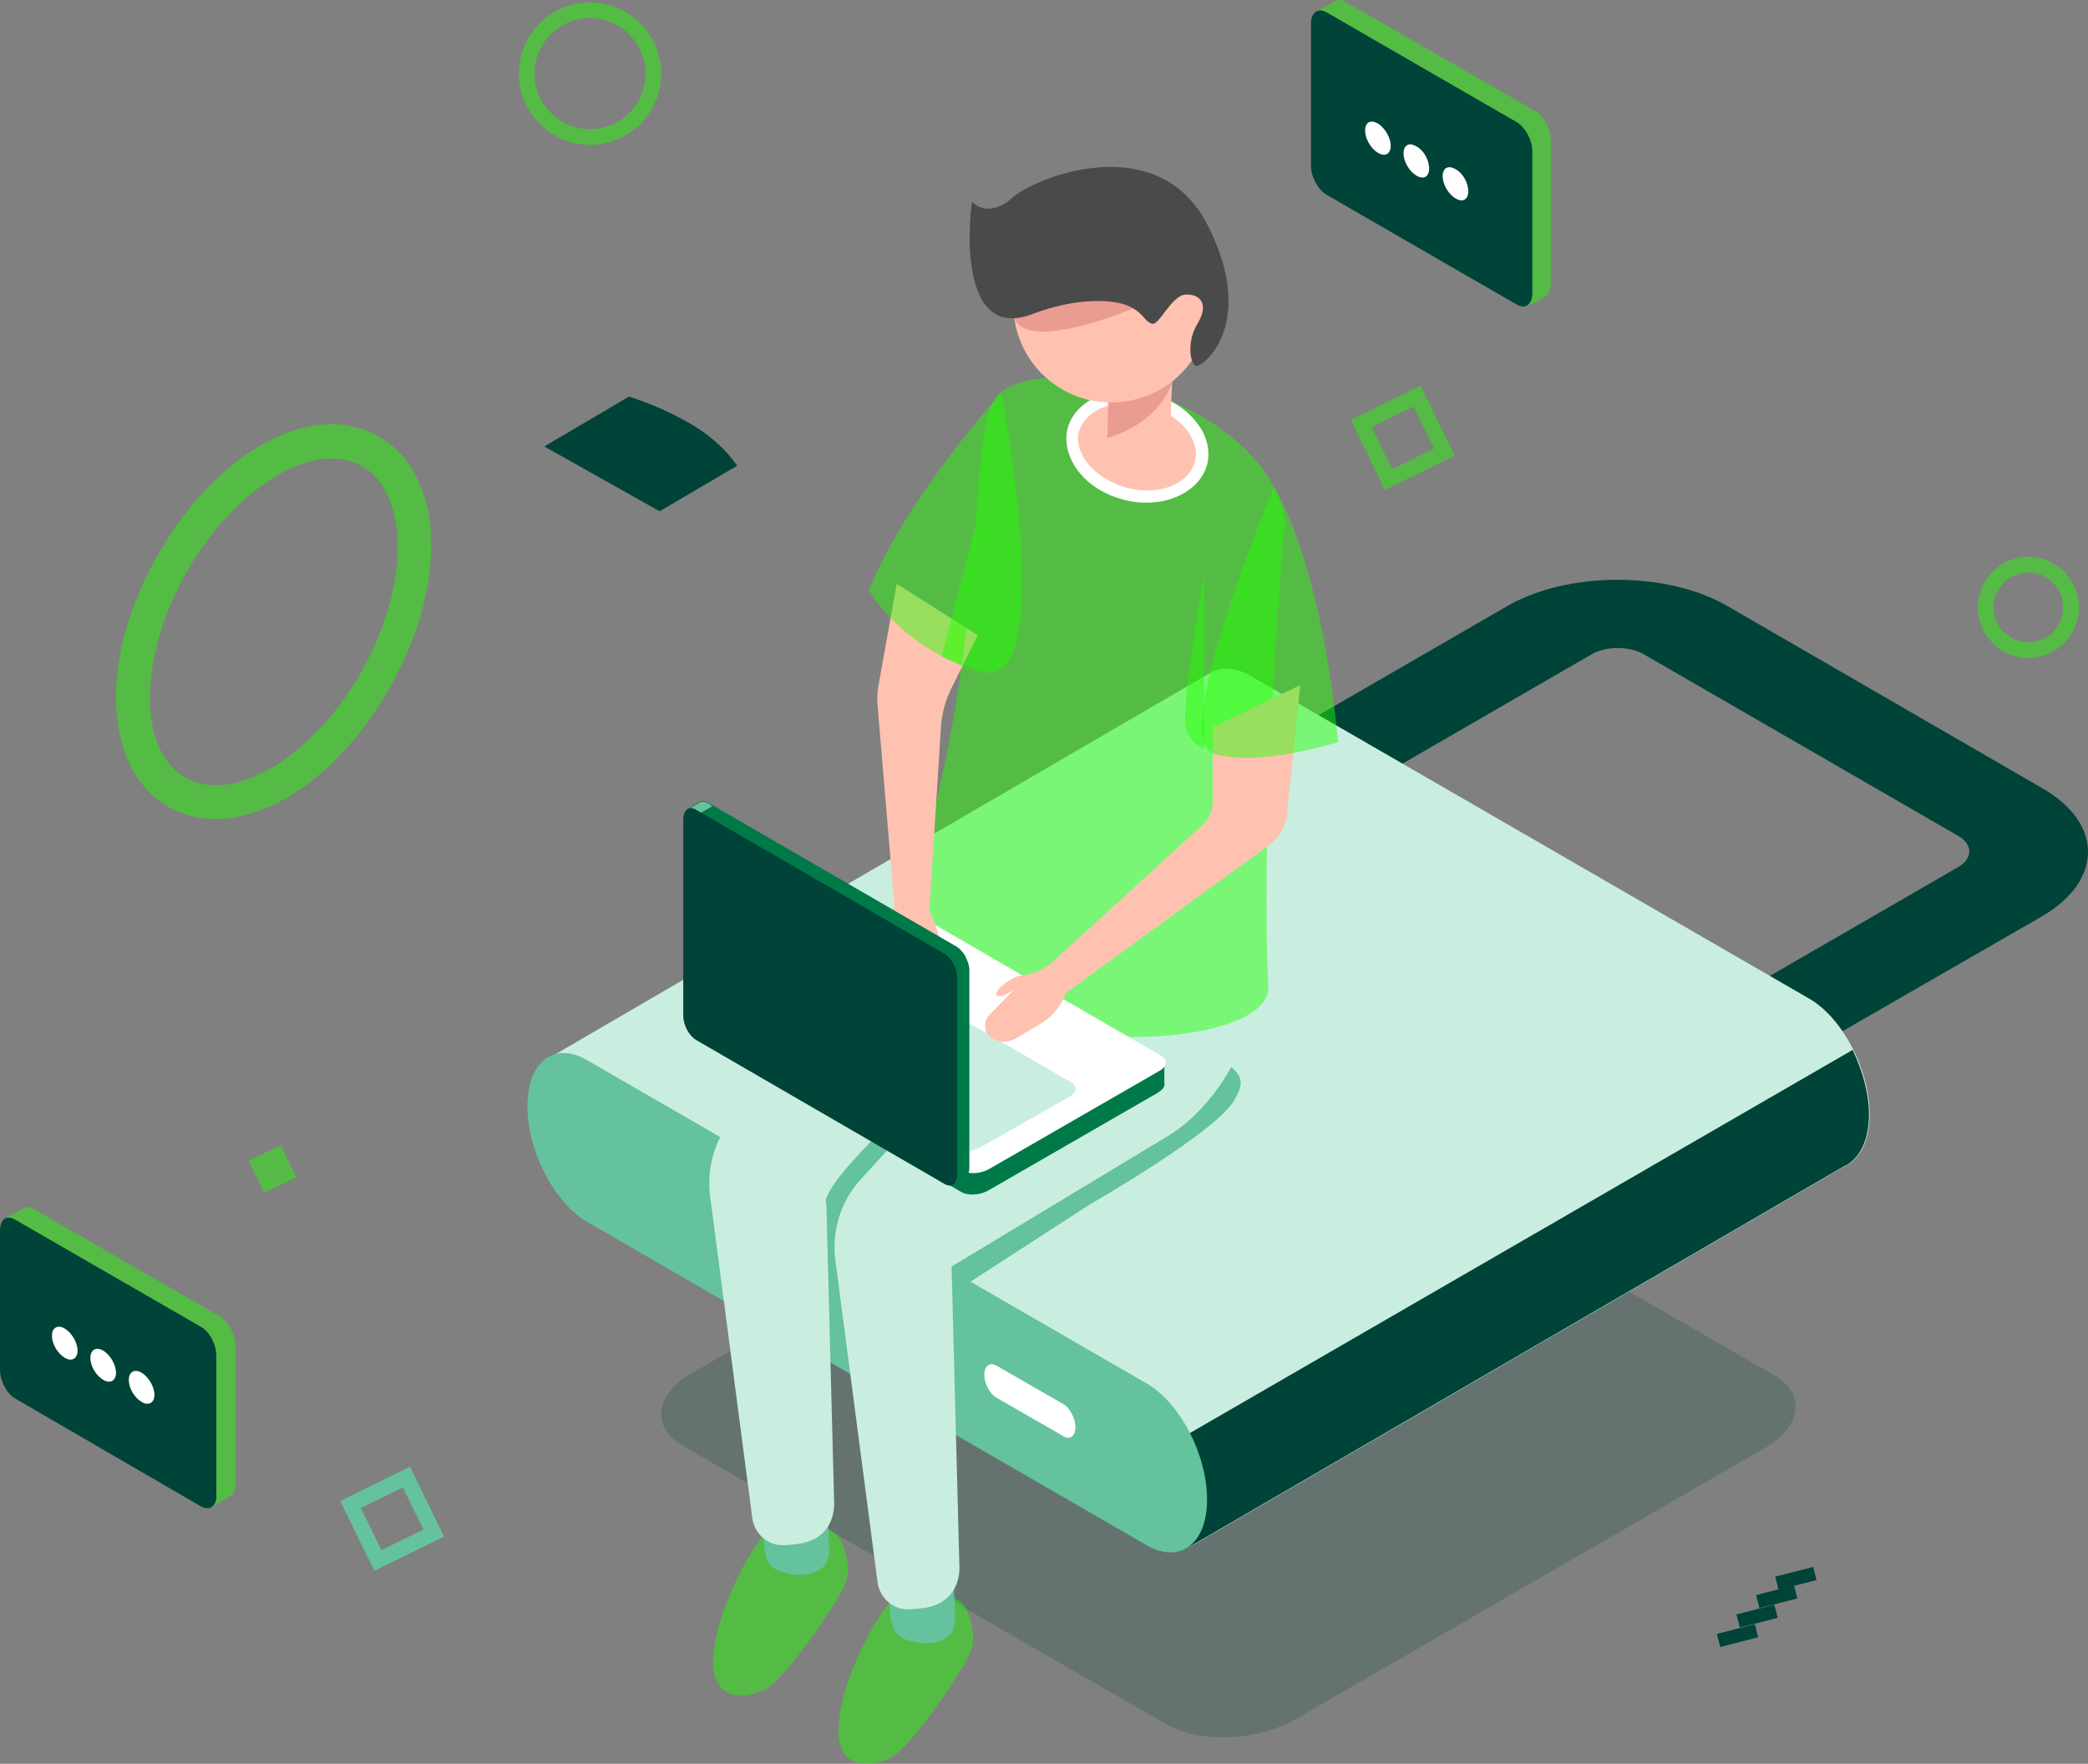<svg width="1964" height="1659" viewBox="0 0 1964 1659" fill="none" xmlns="http://www.w3.org/2000/svg">
<rect x="0" y="0" width="1964" height="1659" fill="#808080" stroke="none"/>
<g clip-path="url(#clip0_401_82)">
<path d="M1708.64 1486.17L1705.48 1473.83L1669.81 1482.98L1672.97 1495.32L1708.64 1486.17Z" fill="#004338"/>
<path d="M1690.63 1503.48L1687.47 1491.15L1651.8 1500.3L1654.96 1512.63L1690.63 1503.48Z" fill="#004338"/>
<path d="M1672.15 1521.68L1668.99 1509.34L1633.32 1518.49L1636.48 1530.83L1672.15 1521.68Z" fill="#004338"/>
<path d="M1653.78 1540L1650.62 1527.66L1614.96 1536.81L1618.11 1549.15L1653.78 1540Z" fill="#004338"/>
<path d="M1097.9 1622.26L642.673 1360.2C611.878 1342.77 615.893 1311.27 651.373 1291.16L1093.21 1035.8C1128.69 1015.02 1182.25 1013.01 1213.04 1031.11L1668.27 1293.18C1699.07 1310.6 1695.05 1342.1 1659.57 1362.21L1217.73 1617.57C1182.25 1637.68 1128.69 1639.69 1097.9 1622.26Z" fill="#004338" fill-opacity="0.21"/>
<path d="M1631.45 1028.43L1552.46 982.848L1842.33 815.285C1855.72 807.243 1855.72 794.51 1842.33 786.468L1546.43 615.553C1533.04 607.511 1510.28 607.511 1496.89 615.553L1207.02 783.116L1128.02 737.538L1417.89 569.976C1474.8 537.135 1567.85 537.135 1624.76 569.976L1921.32 741.562C1978.23 774.402 1978.23 828.022 1921.32 861.534L1631.45 1028.43Z" fill="#004338"/>
<path d="M1758.65 1048.53C1758.65 1006.31 1733.21 957.379 1701.74 939.284L1176.22 635.661C1162.17 627.619 1149.45 626.947 1139.41 632.309L512.129 997.594L1118.65 1455.37L1736.56 1096.12C1738.56 1095.45 1740.57 1094.11 1741.91 1092.77C1751.95 1084.73 1758.65 1069.31 1758.65 1048.53Z" fill="#C9EEE0"/>
<path d="M1117.98 1455.37L1735.89 1096.12C1737.9 1095.45 1739.9 1094.11 1741.24 1092.77C1751.29 1084.73 1757.98 1069.31 1757.98 1048.53C1757.98 1028.43 1751.95 1006.98 1742.58 987.539L1037.65 1395.05L1117.98 1455.37Z" fill="#004338"/>
<path d="M1078.48 1453.36L552.966 1149.74C521.504 1131.65 496.062 1082.72 496.062 1040.49C496.062 998.265 521.504 978.829 552.966 997.594L1078.48 1301.22C1109.95 1319.31 1135.39 1368.24 1135.39 1410.47C1135.39 1452.02 1109.95 1471.46 1078.48 1453.36Z" fill="#64C29C"/>
<path d="M1000.16 1350.81L937.228 1314.62C931.204 1311.27 925.848 1301.22 925.848 1293.18C925.848 1284.46 931.204 1281.11 937.228 1284.46L1000.16 1320.65C1006.18 1324.01 1011.54 1334.06 1011.54 1342.1C1011.54 1350.81 1006.18 1354.84 1000.16 1350.81Z" fill="white"/>
<path d="M693.423 438.014C682.039 421.928 665.972 407.183 643.211 395.118C627.816 386.405 609.74 379.032 591.665 373L512 419.917L620.45 480.91L693.423 438.014Z" fill="#004338"/>
<path d="M202.729 770.424C186.662 770.424 171.934 766.405 158.545 759.03C127.081 740.935 109.675 704.739 109.006 657.152C108.336 570.692 168.587 464.124 243.566 419.886C284.402 395.757 324.569 392.406 356.035 410.503C369.421 417.875 380.802 429.269 388.835 443.344C399.549 462.11 405.573 484.899 405.573 512.378C406.244 598.842 345.993 705.41 271.013 749.645C247.582 763.053 224.151 770.424 202.729 770.424ZM311.85 431.28C295.783 431.28 278.377 436.642 259.632 448.036C193.357 486.912 140.47 580.744 141.139 657.152C141.139 692.677 153.19 719.485 174.612 731.551C196.034 743.616 224.821 740.264 255.616 722.166C321.891 683.293 374.778 589.457 374.107 513.049C374.107 492.274 369.421 473.505 361.388 460.101C356.035 450.047 349.34 443.344 340.636 438.653C331.933 433.291 322.561 431.28 311.85 431.28Z" fill="#24FF00" fill-opacity="0.47"/>
<path d="M1024.93 1132.98L913.131 1205.37L858.908 1196.66L992.129 1132.31L1024.93 1132.98Z" fill="#64C29C"/>
<path d="M889.704 1498.27C889.704 1498.27 857.571 1482.18 837.486 1506.31C817.405 1530.44 789.287 1588.08 788.62 1626.29C787.949 1665.16 819.414 1662.48 838.157 1653.1C856.904 1643.71 911.127 1564.63 914.474 1549.21C917.822 1533.79 910.46 1512.34 905.103 1508.32C900.417 1504.3 889.704 1498.27 889.704 1498.27Z" fill="#24FF00" fill-opacity="0.47"/>
<path d="M897.066 1490.23L898.405 1523.74C898.405 1531.11 895.057 1537.81 889.033 1541.17C883.676 1544.52 874.976 1546.53 864.263 1545.19C840.163 1541.17 837.487 1534.46 836.145 1500.95C834.139 1467.43 897.066 1490.23 897.066 1490.23Z" fill="#64C29C"/>
<path d="M771.881 1433.93C771.881 1433.93 739.745 1417.84 719.664 1441.97C699.579 1466.1 671.461 1523.74 670.794 1561.94C670.123 1600.82 701.588 1598.14 720.331 1588.75C739.078 1579.37 793.301 1500.28 796.648 1484.87C799.996 1469.45 792.633 1448 787.277 1443.98C782.591 1439.96 771.881 1433.93 771.881 1433.93Z" fill="#24FF00" fill-opacity="0.47"/>
<path d="M778.574 1425.88L779.912 1459.4C779.912 1466.77 776.565 1473.47 770.541 1476.82C765.184 1480.17 756.48 1482.18 745.77 1480.84C721.671 1476.82 718.99 1470.12 717.652 1436.61C716.314 1403.1 778.574 1425.88 778.574 1425.88Z" fill="#64C29C"/>
<path d="M1066.44 811.934C1057.07 656.436 898.404 834.722 898.404 834.722L789.954 941.294L692.214 1048.53C672.8 1069.31 664.096 1098.13 668.114 1126.28L707.613 1427.89C709.618 1442.64 722.341 1454.03 737.069 1453.36C741.084 1453.36 746.441 1452.69 751.797 1452.02C787.277 1446.66 784.597 1413.15 784.597 1413.15L777.235 1130.97L982.758 1006.98C982.087 1007.65 1075.81 967.435 1066.44 811.934Z" fill="#C9EEE0"/>
<path d="M855.562 1078.02L826.106 1067.3C825.434 1067.3 776.564 1114.89 776.564 1130.97L798.655 1138.35L853.552 1084.73L855.562 1078.02Z" fill="#64C29C"/>
<path d="M1024.93 1132.98C1024.93 1132.98 1146.77 1063.28 1161.5 1033.79C1167.52 1022.39 1176.23 1010.33 1140.75 992.9L978.072 1108.86L985.434 1149.07L1024.93 1132.98Z" fill="#64C29C"/>
<path d="M1184.26 872.257C1174.22 716.76 1016.23 895.045 1016.23 895.045L907.775 1001.61L810.039 1108.85C790.621 1129.63 781.921 1158.45 785.935 1186.6L825.434 1488.22C827.443 1502.96 840.162 1514.35 854.89 1513.69C858.905 1513.69 864.262 1513.02 869.618 1512.34C905.098 1506.98 902.422 1473.47 902.422 1473.47L895.056 1191.29L1100.58 1067.3C1100.58 1067.3 1193.63 1014.35 1184.26 872.257Z" fill="#C9EEE0"/>
<path d="M1090.54 372.252C1211.04 421.85 1208.36 493.568 1208.36 493.568C1208.36 493.568 1184.93 754.295 1192.97 928.558C1196.31 1001.62 806.69 1006.98 864.932 812.605C933.216 583.38 907.778 398.394 939.911 370.241C971.376 342.091 1059.74 359.518 1090.54 372.252Z" fill="#24FF00" fill-opacity="0.47"/>
<path d="M1129.36 435.254C1123.34 459.385 1091.21 472.789 1057.73 464.075C1024.26 455.362 1002.84 428.554 1008.86 404.423C1014.89 380.296 1047.02 366.89 1080.49 375.603C1113.97 384.315 1135.39 411.127 1129.36 435.254Z" fill="#FFC2B0"/>
<path d="M1078.49 472.788C1071.12 472.788 1064.43 472.117 1057.07 470.108C1039.66 465.417 1024.93 456.704 1014.89 443.967C1004.85 431.234 1000.83 416.488 1004.18 403.084C1011.54 375.603 1046.35 360.858 1082.5 370.241C1099.91 374.933 1114.64 383.647 1124.68 396.38C1135.39 409.117 1138.74 423.859 1135.39 437.267C1129.36 458.713 1105.94 472.788 1078.49 472.788ZM1060.41 378.953C1038.32 378.953 1019.58 389.676 1014.89 405.765C1012.21 415.817 1015.56 426.54 1023.59 436.596C1032.29 446.648 1045.01 454.69 1059.74 458.713C1089.87 466.756 1118.65 455.361 1124.01 433.915C1126.69 423.859 1123.34 413.136 1115.31 403.084C1106.6 393.028 1093.88 384.986 1079.16 380.967C1072.46 379.624 1066.44 378.953 1060.41 378.953Z" fill="white"/>
<path d="M1042.34 366.89C1042.34 366.89 1043.68 371.582 1041 409.788C1040.33 421.85 1082.5 433.244 1093.21 421.85C1103.93 411.127 1099.91 399.732 1102.59 358.847C1105.27 318.632 1042.34 366.89 1042.34 366.89Z" fill="#FFC2B0"/>
<path d="M1102.59 359.518C1102.59 359.518 1092.55 397.052 1041.67 411.794L1042.34 377.615L1102.59 359.518Z" fill="#EA9C92"/>
<path d="M1134.72 263.001C1147.44 312.599 1117.98 362.868 1068.45 375.603C1018.91 388.338 968.697 358.846 955.978 309.248C943.256 259.65 972.712 209.382 1022.25 196.647C1071.79 183.913 1122 213.403 1134.72 263.001Z" fill="#FFC2B0"/>
<path d="M1066.44 289.812C1066.44 289.812 1015.56 311.93 980.081 311.93C944.601 311.93 952.634 282.439 952.634 282.439L1057.74 267.694L1066.44 289.812Z" fill="#EA9C92"/>
<path d="M970.04 295.844C970.04 295.844 1014.22 277.077 1053.05 285.12C1062.42 287.131 1070.46 291.822 1076.48 299.195C1078.49 301.876 1081.17 303.887 1083.85 304.557C1090.54 305.898 1101.92 277.747 1115.31 277.077C1128.7 276.407 1137.4 285.79 1126.69 303.887C1115.98 321.313 1119.33 341.421 1124.68 344.102C1130.04 346.783 1183.59 305.898 1136.06 212.062C1088.53 118.226 968.698 168.495 949.955 187.932C949.955 187.932 930.541 205.359 914.475 189.943C913.804 187.933 895.728 322.654 970.04 295.844Z" fill="#4A4A4A"/>
<path d="M1140.74 683.919V754.295C1140.74 762.337 1137.4 770.379 1131.37 775.741L986.771 907.782L1003.51 933.252L1194.3 794.51C1203 787.806 1209.03 777.754 1210.37 767.027L1223.09 644.375L1140.74 683.919Z" fill="#FFC2B0"/>
<path d="M1198.32 458.042C1198.32 458.042 1242.5 524.399 1258.57 697.994C1258.57 697.994 1183.59 722.121 1141.42 708.717C1098.57 694.642 1198.32 458.042 1198.32 458.042Z" fill="#24FF00" fill-opacity="0.47"/>
<path d="M1132.71 541.826C1132.71 541.826 1115.31 633.648 1114.64 677.215C1114.64 689.281 1121.33 700.004 1132.71 704.027V541.826Z" fill="#24FF00" fill-opacity="0.47"/>
<path d="M1095.22 999.604L1063.09 995.585L856.895 876.28C850.2 872.257 838.82 872.928 830.787 877.618L684.847 962.069L665.434 959.388V978.825C665.434 981.509 666.772 983.519 670.119 985.529L903.756 1120.92C910.451 1124.94 921.832 1124.27 929.865 1119.58L1089.2 1027.75C1093.21 1025.07 1095.89 1022.39 1095.22 1019.04V999.604Z" fill="#007948"/>
<path d="M940.578 923.867L925.85 915.153H764.512L684.847 960.731L665.434 958.05V977.486C665.434 980.167 666.772 982.177 670.119 984.187L903.76 1119.58C907.104 1121.59 912.46 1122.26 917.146 1122.26L940.578 923.867Z" fill="#007948"/>
<path d="M674.81 960.06L666.105 958.721V978.158C666.105 980.839 667.444 982.848 670.791 984.858L674.81 987.539V960.06Z" fill="#64C29C"/>
<path d="M906.438 1120.92C912.461 1123.6 921.837 1122.93 928.532 1119.58V1086.74H906.438V1120.92Z" fill="#007948"/>
<path d="M904.427 1100.81L670.787 965.421C664.092 961.402 664.763 954.698 672.796 950.675L832.125 858.853C839.491 854.159 851.539 854.159 858.234 857.511L1091.87 992.9C1098.57 996.923 1097.9 1003.63 1089.87 1007.65L930.536 1099.47C922.503 1104.16 911.122 1104.83 904.427 1100.81Z" fill="white"/>
<path d="M900.412 1080.04L706.271 967.435C700.918 964.083 701.585 958.721 707.613 954.698L792.63 906.44C798.658 903.088 808.696 902.417 814.053 905.769L1008.2 1018.37C1013.55 1021.73 1012.88 1027.09 1006.86 1031.11L921.836 1079.36C915.141 1083.39 905.769 1083.39 900.412 1080.04Z" fill="#C9EEE0"/>
<path d="M840.162 854.163L837.482 870.248C835.476 884.323 835.476 897.727 838.824 911.802L841.5 925.877C842.838 933.919 849.533 939.952 857.566 941.294C863.59 942.633 869.618 937.942 870.285 931.909L874.304 897.055C874.304 897.055 883.004 908.45 887.694 908.45C891.708 908.45 883.004 873.599 872.965 854.163C863.59 835.393 840.162 854.163 840.162 854.163Z" fill="#FFC2B0"/>
<path d="M919.827 597.455L895.056 647.055C889.032 659.117 885.685 671.853 885.014 684.586L874.304 854.83L841.501 854.162L825.434 663.14C824.763 657.107 825.434 651.074 826.102 645.713L843.51 549.197L919.827 597.455Z" fill="#FFC2B0"/>
<path d="M896.395 1113.55L876.981 1088.08L670.791 968.773C664.096 964.754 658.739 954.698 658.739 945.985V777.083L646.691 761.666L658.072 754.966C660.081 753.623 662.758 753.623 666.105 755.637L899.742 891.026C906.437 895.046 911.794 905.101 911.794 913.815V1098.13C911.794 1102.82 909.784 1106.84 907.108 1108.19L896.395 1113.55Z" fill="#007948"/>
<path d="M753.803 1017.03L739.075 1008.32L658.739 868.238V776.412L646.691 760.998L658.072 754.295C660.081 752.956 662.758 752.956 666.105 754.966L899.742 890.355C903.09 892.365 906.437 896.388 908.446 900.407L753.803 1017.03Z" fill="#007948"/>
<path d="M652.048 768.37L646.691 761.666L658.072 754.966C660.081 753.623 662.758 753.623 666.105 755.637L670.12 758.318L652.048 768.37Z" fill="#64C29C"/>
<path d="M901.751 892.365C907.108 896.388 911.126 904.43 911.793 911.801L889.032 925.205L878.322 906.44L901.751 892.365Z" fill="#007948"/>
<path d="M888.36 897.059L654.724 761.666C648.029 757.646 642.672 761.666 642.672 771.05V955.369C642.672 964.082 648.029 974.138 654.724 978.158L888.36 1113.55C895.055 1117.57 900.412 1113.55 900.412 1104.17V919.848C900.412 911.134 895.055 901.078 888.36 897.059Z" fill="#004338"/>
<path d="M1003.51 932.58L999.494 940.623C995.476 949.336 988.114 957.379 980.077 962.069L956.648 976.144C949.282 980.838 940.582 980.838 933.216 976.815C933.216 976.815 932.549 976.815 932.549 976.144C925.183 971.454 924.515 960.73 930.539 954.698L954.639 929.899C954.639 929.899 941.249 940.623 937.234 935.932C934.554 932.58 950.624 917.834 962.672 917.163C974.724 916.496 986.772 907.111 986.772 907.111L1003.51 932.58Z" fill="#FFC2B0"/>
<path d="M941.92 369.57C941.92 369.57 852.884 466.756 817.4 555.23C817.4 555.23 847.528 610.192 922.506 631.638C996.814 653.088 941.92 369.57 941.92 369.57Z" fill="#24FF00" fill-opacity="0.47"/>
<path d="M905.099 626.276L919.828 486.864L885.686 617.563C891.709 620.244 898.404 623.595 905.099 626.276Z" fill="#24FF00" fill-opacity="0.47"/>
<path d="M554.975 136.322C518.156 136.322 488.029 106.161 488.029 69.298C488.029 32.434 518.156 2.273 554.975 2.273C591.797 2.273 621.921 32.434 621.921 69.298C621.921 106.161 591.797 136.322 554.975 136.322ZM554.975 17.018C526.19 17.018 502.757 40.477 502.757 69.298C502.757 98.118 526.19 121.577 554.975 121.577C583.764 121.577 607.192 98.118 607.192 69.298C607.192 40.477 583.764 17.018 554.975 17.018Z" fill="#24FF00" fill-opacity="0.47"/>
<path d="M1907.94 618.901C1881.83 618.901 1860.41 597.455 1860.41 571.314C1860.41 545.178 1881.83 523.728 1907.94 523.728C1934.05 523.728 1955.47 545.178 1955.47 571.314C1955.47 597.455 1934.05 618.901 1907.94 618.901ZM1907.94 538.474C1889.86 538.474 1875.13 553.22 1875.13 571.314C1875.13 589.413 1889.86 604.159 1907.94 604.159C1926.01 604.159 1940.74 589.413 1940.74 571.314C1940.74 553.22 1926.01 538.474 1907.94 538.474Z" fill="#24FF00" fill-opacity="0.47"/>
<path d="M352.132 1477.49L319.998 1411.81L385.603 1379.64L417.739 1445.32L352.132 1477.49ZM339.412 1418.51L358.826 1458.05L398.325 1438.62L378.908 1399.07L339.412 1418.51Z" fill="#64C29C"/>
<path d="M1302.75 460.723L1270.62 395.042L1336.22 362.869L1368.36 428.554L1302.75 460.723ZM1290.03 401.742L1309.45 441.287L1348.94 421.85L1329.53 382.305L1290.03 401.742Z" fill="#24FF00" fill-opacity="0.47"/>
<path d="M263.929 1077.1L233.891 1091.89L248.659 1121.96L278.697 1107.17L263.929 1077.1Z" fill="#24FF00" fill-opacity="0.47"/>
<path d="M1444.67 104.822L1265.26 1.604C1261.92 -0.406 1258.57 -0.406 1255.89 0.934L1238.48 10.988C1238.48 10.988 1245.85 13.669 1250.54 15.68V146.378C1250.54 157.102 1257.23 169.166 1265.26 173.858L1436.64 273.054V288.47L1454.05 278.416C1456.73 276.406 1458.74 272.384 1458.74 267.022V132.303C1458.74 121.579 1452.71 109.514 1444.67 104.822Z" fill="#24FF00" fill-opacity="0.47"/>
<path d="M1426.6 286.46L1247.86 183.241C1239.82 178.549 1233.13 166.485 1233.13 155.761V22.381C1233.13 11.657 1239.82 6.966 1247.86 11.657L1426.6 114.876C1434.63 119.568 1441.33 131.632 1441.33 142.356V275.736C1441.33 286.46 1434.63 291.151 1426.6 286.46Z" fill="#004338"/>
<path d="M1308.11 136.995C1308.11 145.038 1302.75 147.719 1296.06 143.697C1289.36 139.676 1284.01 130.292 1284.01 122.919C1284.01 114.876 1289.36 112.195 1296.06 116.217C1302.75 120.238 1308.11 129.622 1308.11 136.995Z" fill="white"/>
<path d="M1344.26 158.443C1344.26 166.486 1338.9 169.167 1332.21 165.145C1325.51 161.124 1320.16 151.74 1320.16 144.368C1320.16 136.325 1325.51 133.644 1332.21 137.665C1338.9 141.017 1344.26 150.4 1344.26 158.443Z" fill="white"/>
<path d="M1381.08 179.889C1381.08 187.932 1375.72 190.613 1369.02 186.592C1362.33 182.57 1356.98 173.187 1356.98 165.815C1356.98 157.772 1362.33 155.091 1369.02 159.113C1375.72 162.464 1381.08 171.847 1381.08 179.889Z" fill="white"/>
<path d="M206.86 1238.21L31.464 1137.01C28.117 1135 24.77 1135 22.092 1136.34L5.355 1145.72C5.355 1145.72 12.72 1148.4 17.406 1150.41V1278.43C17.406 1289.15 23.431 1301.22 31.464 1305.24L199.496 1402.42V1417.17L216.902 1407.11C219.58 1405.11 221.588 1401.75 221.588 1395.72V1265.03C220.919 1254.97 214.894 1242.9 206.86 1238.21Z" fill="#24FF00" fill-opacity="0.47"/>
<path d="M189.455 1417.17L14.059 1315.29C6.025 1310.6 0 1298.54 0 1288.48V1157.78C0 1147.06 6.025 1142.37 14.059 1147.06L189.455 1248.27C197.488 1252.96 203.513 1265.03 203.513 1275.08V1405.78C204.183 1416.5 197.488 1421.19 189.455 1417.17Z" fill="#004338"/>
<path d="M72.969 1270.39C72.969 1277.76 67.614 1281.11 60.919 1277.09C54.225 1273.07 48.869 1264.35 48.869 1256.31C48.869 1248.94 54.225 1245.59 60.919 1249.61C67.614 1253.63 72.969 1263.01 72.969 1270.39Z" fill="white"/>
<path d="M109.12 1291.16C109.12 1298.54 103.764 1301.89 97.07 1297.87C90.375 1293.84 85.019 1285.13 85.019 1277.09C85.019 1269.72 90.375 1266.36 97.07 1270.39C103.764 1274.41 109.12 1283.79 109.12 1291.16Z" fill="white"/>
<path d="M145.273 1311.94C145.273 1319.32 139.917 1322.66 133.222 1318.65C126.528 1314.62 121.172 1305.91 121.172 1297.87C121.172 1290.49 126.528 1287.14 133.222 1291.16C139.917 1295.19 145.273 1304.57 145.273 1311.94Z" fill="white"/>
</g>
<defs>
<clipPath id="clip0_401_82">
<rect width="1964" height="1659" fill="white"/>
</clipPath>
</defs>
</svg>
